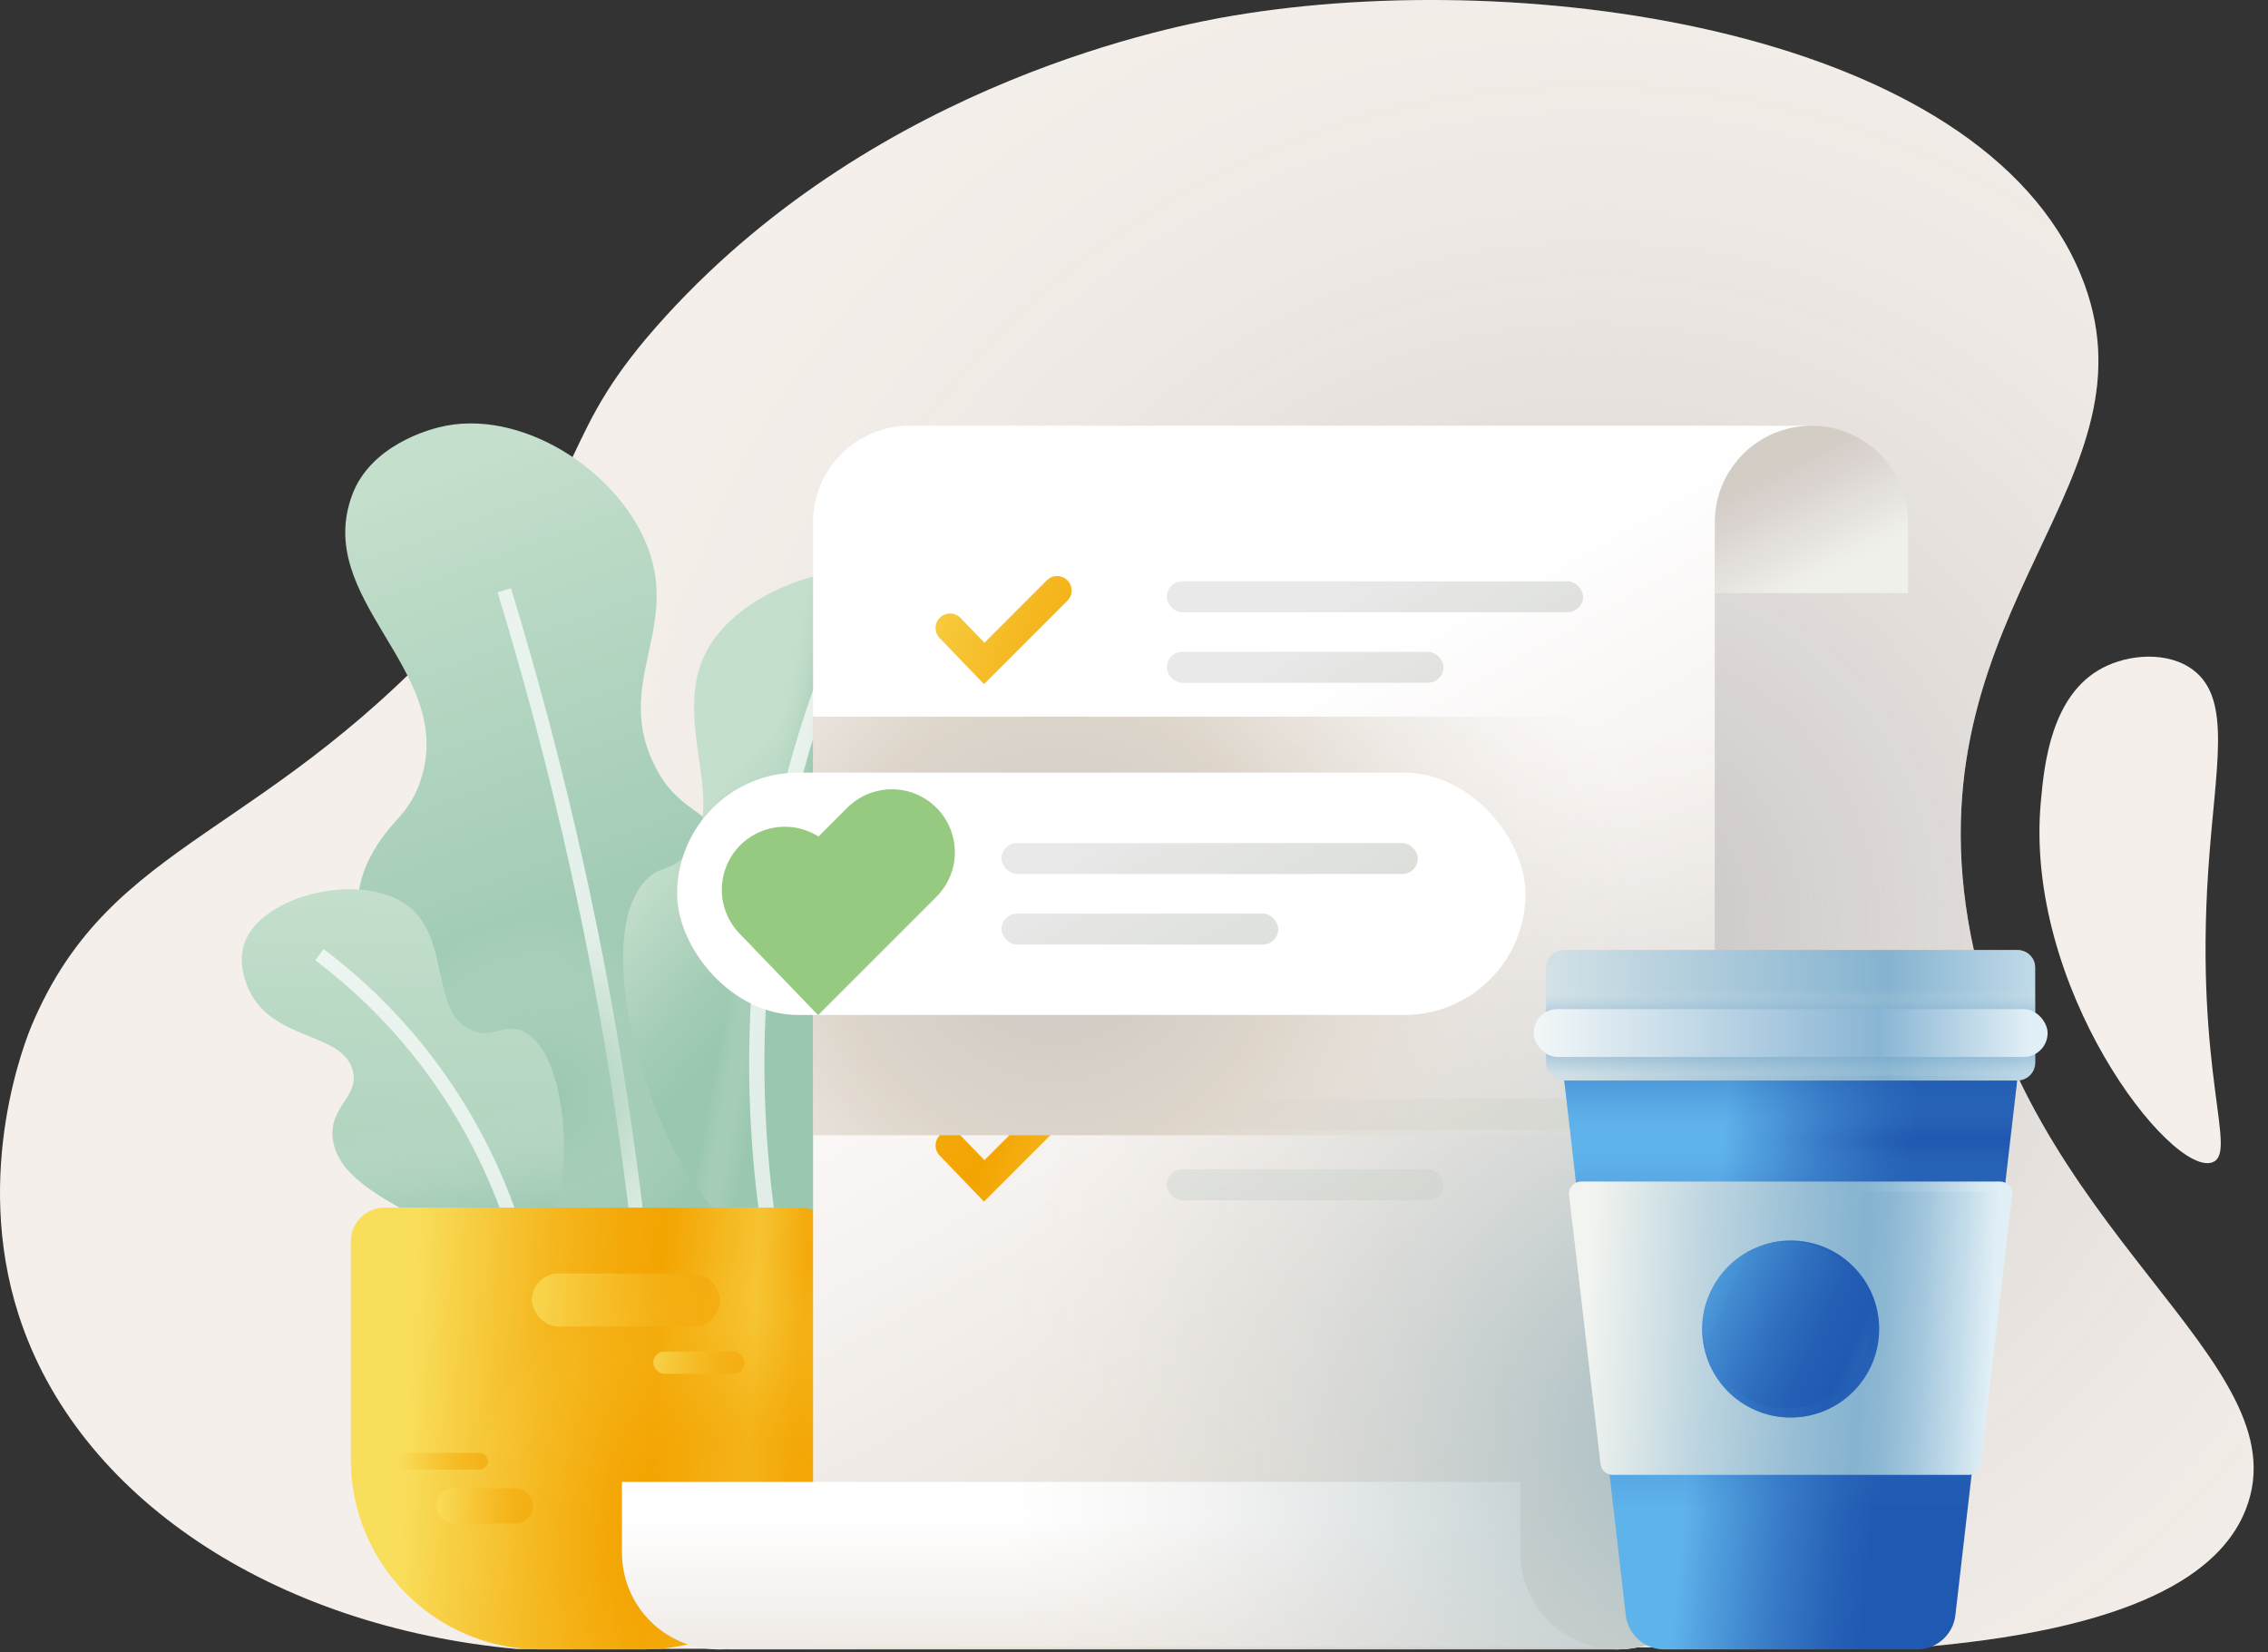 <svg xmlns="http://www.w3.org/2000/svg" width="162" height="118" viewBox="0 0 162 118">
    <rect x="0" y="0" width="162" height="118" fill="#333333" stroke="none"/>
    <defs>
        <linearGradient id="l1enwhjf3b" x1="38.804%" x2="55.622%" y1="5.696%" y2="85.042%">
            <stop offset="0%" stop-color="#C4DFCC"/>
            <stop offset="17%" stop-color="#BBDAC6"/>
            <stop offset="68%" stop-color="#A3CCB6"/>
            <stop offset="100%" stop-color="#9AC7B0"/>
        </linearGradient>
        <linearGradient id="xxpj8lk58d" x1="41.581%" x2="58.626%" y1="32.476%" y2="59.04%">
            <stop offset="0%" stop-color="#C4DFCC"/>
            <stop offset="17%" stop-color="#BBDAC6"/>
            <stop offset="68%" stop-color="#A3CCB6"/>
            <stop offset="100%" stop-color="#9AC7B0"/>
        </linearGradient>
        <linearGradient id="jlpslwgtte" x1="55.782%" x2="45.078%" y1="51.136%" y2="47.648%">
            <stop offset="0%" stop-color="#9AC7B0"/>
            <stop offset="13%" stop-color="#9EC9B3" stop-opacity=".9"/>
            <stop offset="40%" stop-color="#A9CFBA" stop-opacity=".65"/>
            <stop offset="78%" stop-color="#BAD9C5" stop-opacity=".25"/>
            <stop offset="100%" stop-color="#C4DFCC" stop-opacity="0"/>
        </linearGradient>
        <linearGradient id="2p2j67ojwf" x1="51.266%" x2="45.765%" y1="5.462%" y2="176.304%">
            <stop offset="0%" stop-color="#C4DFCC"/>
            <stop offset="17%" stop-color="#BBDAC6"/>
            <stop offset="68%" stop-color="#A3CCB6"/>
            <stop offset="100%" stop-color="#9AC7B0"/>
        </linearGradient>
        <linearGradient id="hwowy11vmg" x1="57.412%" x2="53.069%" y1="95.299%" y2="64.312%">
            <stop offset="0%" stop-color="#9AC7B0"/>
            <stop offset="13%" stop-color="#9EC9B3" stop-opacity=".9"/>
            <stop offset="40%" stop-color="#A9CFBA" stop-opacity=".65"/>
            <stop offset="78%" stop-color="#BAD9C5" stop-opacity=".25"/>
            <stop offset="100%" stop-color="#C4DFCC" stop-opacity="0"/>
        </linearGradient>
        <linearGradient id="30ygk78byh" x1="2.741%" x2="92.289%" y1="46.948%" y2="51.288%">
            <stop offset="10%" stop-color="#F9DE5B"/>
            <stop offset="22%" stop-color="#F7CE43"/>
            <stop offset="41%" stop-color="#F5B71F"/>
            <stop offset="57%" stop-color="#F4A909"/>
            <stop offset="67%" stop-color="#F3A401"/>
            <stop offset="89%" stop-color="#F6C331"/>
            <stop offset="100%" stop-color="#F4AA0B"/>
        </linearGradient>
        <linearGradient id="mtv5hfbdvj" x1="4.626%" x2="92.049%" y1="49.323%" y2="50.628%">
            <stop offset="0%" stop-color="#F9DE5B"/>
            <stop offset="13%" stop-color="#F8D54D"/>
            <stop offset="50%" stop-color="#F6BE29"/>
            <stop offset="80%" stop-color="#F5AF13"/>
            <stop offset="100%" stop-color="#F4AA0B"/>
        </linearGradient>
        <linearGradient id="in14oxg8yk" x1="4.619%" x2="92.066%" y1="49.408%" y2="50.54%">
            <stop offset="0%" stop-color="#F9DE5B"/>
            <stop offset="13%" stop-color="#F8D54D"/>
            <stop offset="50%" stop-color="#F6BE29"/>
            <stop offset="80%" stop-color="#F5AF13"/>
            <stop offset="100%" stop-color="#F4AA0B"/>
        </linearGradient>
        <linearGradient id="vz0etj9ksl" x1="4.641%" x2="92.073%" y1="49.573%" y2="50.392%">
            <stop offset="0%" stop-color="#F9DE5B"/>
            <stop offset="13%" stop-color="#F8D54D"/>
            <stop offset="50%" stop-color="#F6BE29"/>
            <stop offset="80%" stop-color="#F5AF13"/>
            <stop offset="100%" stop-color="#F4AA0B"/>
        </linearGradient>
        <linearGradient id="lwwtkkpgmm" x1="4.651%" x2="92.06%" y1="49.126%" y2="50.813%">
            <stop offset="0%" stop-color="#F9DE5B"/>
            <stop offset="13%" stop-color="#F8D54D"/>
            <stop offset="50%" stop-color="#F6BE29"/>
            <stop offset="80%" stop-color="#F5AF13"/>
            <stop offset="100%" stop-color="#F4AA0B"/>
        </linearGradient>
        <linearGradient id="wss2w5z5cn" x1="22.917%" x2="61.817%" y1="21.097%" y2="86.183%">
            <stop offset="12%" stop-color="#D3CDC6"/>
            <stop offset="28%" stop-color="#D8D1CD"/>
            <stop offset="100%" stop-color="#F0F0EA"/>
        </linearGradient>
        <linearGradient id="eeazmyb4so" x1="76.815%" x2="38.787%" y1="102.337%" y2="28.123%">
            <stop offset="1%" stop-color="#DED6CB"/>
            <stop offset="83%" stop-color="#FAF7F6"/>
            <stop offset="100%" stop-color="#FFF"/>
        </linearGradient>
        <linearGradient id="xazhvb30dp" x1="49.993%" x2="49.993%" y1="130.659%" y2="21.514%">
            <stop offset="0%" stop-color="#E8E1DB"/>
            <stop offset="100%" stop-color="#FFF"/>
        </linearGradient>
        <linearGradient id="5ga0hr26sr" x1="-94.498%" x2="302.709%" y1="-.463%" y2="126.376%">
            <stop offset="10%" stop-color="#F9DE5B"/>
            <stop offset="22%" stop-color="#F7CE43"/>
            <stop offset="41%" stop-color="#F5B71F"/>
            <stop offset="57%" stop-color="#F4A909"/>
            <stop offset="67%" stop-color="#F3A401"/>
            <stop offset="89%" stop-color="#F6C331"/>
            <stop offset="100%" stop-color="#F4AA0B"/>
        </linearGradient>
        <linearGradient id="20r4cz21ks" x1="29.922%" x2="130.115%" y1="47.406%" y2="60.352%">
            <stop offset="1%" stop-color="#E4E4E4"/>
            <stop offset="100%" stop-color="#D3D7D0"/>
        </linearGradient>
        <linearGradient id="p55ntbriit" x1="15.045%" x2="165.755%" y1="43.206%" y2="72.497%">
            <stop offset="1%" stop-color="#E4E4E4"/>
            <stop offset="100%" stop-color="#D3D7D0"/>
        </linearGradient>
        <linearGradient id="qj1pmbvj4u" x1="-226.12%" x2="171.111%" y1="-42.486%" y2="84.353%">
            <stop offset="10%" stop-color="#F9DE5B"/>
            <stop offset="22%" stop-color="#F7CE43"/>
            <stop offset="41%" stop-color="#F5B71F"/>
            <stop offset="57%" stop-color="#F4A909"/>
            <stop offset="67%" stop-color="#F3A401"/>
            <stop offset="89%" stop-color="#F6C331"/>
            <stop offset="100%" stop-color="#F4AA0B"/>
        </linearGradient>
        <linearGradient id="bpxi7yc85v" x1="-23.78%" x2="76.414%" y1="40.467%" y2="53.412%">
            <stop offset="1%" stop-color="#E4E4E4"/>
            <stop offset="100%" stop-color="#D3D7D0"/>
        </linearGradient>
        <linearGradient id="xl84k6e5mw" x1="-65.732%" x2="84.978%" y1="27.507%" y2="56.797%">
            <stop offset="1%" stop-color="#E4E4E4"/>
            <stop offset="100%" stop-color="#D3D7D0"/>
        </linearGradient>
        <linearGradient id="u3l5diyiay" x1="3.063%" x2="103.257%" y1="43.936%" y2="56.882%">
            <stop offset="1%" stop-color="#E4E4E4"/>
            <stop offset="100%" stop-color="#D3D7D0"/>
        </linearGradient>
        <linearGradient id="vxcewjl2lz" x1="-25.355%" x2="125.355%" y1="35.356%" y2="64.646%">
            <stop offset="1%" stop-color="#E4E4E4"/>
            <stop offset="100%" stop-color="#D3D7D0"/>
        </linearGradient>
        <linearGradient id="wz0l9q574A" x1="27.557%" x2="71.796%" y1="45.939%" y2="52.232%">
            <stop offset="10%" stop-color="#5FB3EB"/>
            <stop offset="22%" stop-color="#54A3E1"/>
            <stop offset="56%" stop-color="#387BC7"/>
            <stop offset="84%" stop-color="#2662B7"/>
            <stop offset="100%" stop-color="#2059B1"/>
        </linearGradient>
        <linearGradient id="w1s8wicygB" x1="49.996%" x2="49.996%" y1="-.3%" y2="99.418%">
            <stop offset="0%" stop-color="#5FB3EB" stop-opacity="0"/>
            <stop offset="0%" stop-color="#5EB1EA" stop-opacity=".02"/>
            <stop offset="4%" stop-color="#4F9DDD" stop-opacity=".25"/>
            <stop offset="8%" stop-color="#438AD1" stop-opacity=".45"/>
            <stop offset="12%" stop-color="#387BC7" stop-opacity=".62"/>
            <stop offset="17%" stop-color="#2F6FBF" stop-opacity=".76"/>
            <stop offset="22%" stop-color="#2865B9" stop-opacity=".87"/>
            <stop offset="28%" stop-color="#245EB4" stop-opacity=".94"/>
            <stop offset="36%" stop-color="#215AB2" stop-opacity=".99"/>
            <stop offset="51%" stop-color="#2059B1"/>
            <stop offset="62%" stop-color="#205AB1" stop-opacity=".98"/>
            <stop offset="69%" stop-color="#225BB2" stop-opacity=".93"/>
            <stop offset="76%" stop-color="#245EB4" stop-opacity=".84"/>
            <stop offset="82%" stop-color="#2763B7" stop-opacity=".72"/>
            <stop offset="87%" stop-color="#2B68BB" stop-opacity=".56"/>
            <stop offset="92%" stop-color="#2F6FBF" stop-opacity=".36"/>
            <stop offset="98%" stop-color="#3577C4" stop-opacity=".13"/>
            <stop offset="100%" stop-color="#387CC7" stop-opacity="0"/>
        </linearGradient>
        <linearGradient id="g5bfx9v1sC" x1="49.997%" x2="49.997%" y1="16.393%" y2="44.074%">
            <stop offset="0%" stop-color="#2059B1"/>
            <stop offset="12%" stop-color="#225CB3" stop-opacity=".97"/>
            <stop offset="28%" stop-color="#2864B8" stop-opacity=".88"/>
            <stop offset="45%" stop-color="#3172C1" stop-opacity=".72"/>
            <stop offset="64%" stop-color="#3F85CD" stop-opacity=".51"/>
            <stop offset="84%" stop-color="#509DDD" stop-opacity=".24"/>
            <stop offset="100%" stop-color="#5FB3EB" stop-opacity="0"/>
        </linearGradient>
        <linearGradient id="ombnundevD" x1="-29.42%" x2="116.412%" y1="49.988%" y2="49.988%">
            <stop offset="1%" stop-color="#F2F4EF"/>
            <stop offset="68%" stop-color="#85B3D0"/>
            <stop offset="100%" stop-color="#E1EFF6"/>
        </linearGradient>
        <linearGradient id="wi5pwezuhE" x1="-29.39%" x2="116.388%" y1="50%" y2="50%">
            <stop offset="1%" stop-color="#F2F4EF"/>
            <stop offset="68%" stop-color="#85B3D0"/>
            <stop offset="100%" stop-color="#E1EFF6"/>
        </linearGradient>
        <linearGradient id="7wj2lc86aF" x1="50.007%" x2="50.007%" y1="-.41%" y2="102.163%">
            <stop offset="1%" stop-color="#F2F4EF" stop-opacity="0"/>
            <stop offset="5%" stop-color="#D5E3E7" stop-opacity=".2"/>
            <stop offset="10%" stop-color="#B7D0DE" stop-opacity=".41"/>
            <stop offset="16%" stop-color="#9DC1D7" stop-opacity=".59"/>
            <stop offset="21%" stop-color="#88B4D1" stop-opacity=".74"/>
            <stop offset="28%" stop-color="#78AACD" stop-opacity=".86"/>
            <stop offset="34%" stop-color="#6CA3CA" stop-opacity=".94"/>
            <stop offset="41%" stop-color="#659FC8" stop-opacity=".98"/>
            <stop offset="51%" stop-color="#639EC7"/>
            <stop offset="65%" stop-color="#659FC7" stop-opacity=".99"/>
            <stop offset="72%" stop-color="#6AA2C9" stop-opacity=".95"/>
            <stop offset="78%" stop-color="#74A8CC" stop-opacity=".88"/>
            <stop offset="82%" stop-color="#82B0D0" stop-opacity=".78"/>
            <stop offset="87%" stop-color="#95BBD5" stop-opacity=".66"/>
            <stop offset="91%" stop-color="#ABC8DB" stop-opacity=".5"/>
            <stop offset="95%" stop-color="#C6D8E2" stop-opacity=".32"/>
            <stop offset="98%" stop-color="#E4E9EB" stop-opacity=".11"/>
            <stop offset="100%" stop-color="#F4F3EF" stop-opacity="0"/>
        </linearGradient>
        <linearGradient id="zq6fo46arG" x1="3.056%" x2="95.338%" y1="48.217%" y2="51.447%">
            <stop offset="1%" stop-color="#F2F4EF"/>
            <stop offset="27%" stop-color="#C1D7E1"/>
            <stop offset="54%" stop-color="#96BDD5"/>
            <stop offset="68%" stop-color="#85B3D0"/>
            <stop offset="74%" stop-color="#8DB8D3"/>
            <stop offset="82%" stop-color="#A1C5DC"/>
            <stop offset="92%" stop-color="#C3DCEA"/>
            <stop offset="100%" stop-color="#E1EFF6"/>
        </linearGradient>
        <linearGradient id="coiitlk25H" x1="3.064%" x2="90.466%" y1="48.269%" y2="51.312%">
            <stop offset="1%" stop-color="#F2F4EF"/>
            <stop offset="68%" stop-color="#85B3D0"/>
            <stop offset="100%" stop-color="#E1EFF6"/>
        </linearGradient>
        <linearGradient id="y11gcd12nI" x1="-.752%" x2="96.51%" y1="50.067%" y2="50.067%">
            <stop offset="1%" stop-color="#F2F7F8"/>
            <stop offset="70%" stop-color="#89B5D4"/>
            <stop offset="100%" stop-color="#E1EFF6"/>
        </linearGradient>
        <linearGradient id="82rxclaz8J" x1="-30.397%" x2="135.548%" y1="13.688%" y2="88.606%">
            <stop offset="10%" stop-color="#5FB3EB"/>
            <stop offset="12%" stop-color="#5CAFE8"/>
            <stop offset="28%" stop-color="#428AD0"/>
            <stop offset="44%" stop-color="#2F6FBF"/>
            <stop offset="57%" stop-color="#245FB5"/>
            <stop offset="68%" stop-color="#2059B1"/>
            <stop offset="86%" stop-color="#387CC7"/>
            <stop offset="90%" stop-color="#3375C3"/>
            <stop offset="95%" stop-color="#2662B7"/>
            <stop offset="100%" stop-color="#164BA8"/>
        </linearGradient>
        <linearGradient id="kupj06ypoK" x1="-67.701%" x2="184.114%" y1="49.976%" y2="49.976%">
            <stop offset="10%" stop-color="#5FB3EB"/>
            <stop offset="12%" stop-color="#5CAFE8"/>
            <stop offset="28%" stop-color="#428AD0"/>
            <stop offset="44%" stop-color="#2F6FBF"/>
            <stop offset="57%" stop-color="#245FB5"/>
            <stop offset="68%" stop-color="#2059B1"/>
            <stop offset="86%" stop-color="#387CC7"/>
            <stop offset="90%" stop-color="#3375C3"/>
            <stop offset="95%" stop-color="#2662B7"/>
            <stop offset="100%" stop-color="#164BA8"/>
        </linearGradient>
        <radialGradient id="gpw9popr0a" cx="69.538%" cy="56.674%" r="62.565%" fx="69.538%" fy="56.674%" gradientTransform="matrix(.732 0 0 1 .187 0)">
            <stop offset="1%" stop-color="#B2B1B4"/>
            <stop offset="100%" stop-color="#E8E1DB" stop-opacity="0"/>
        </radialGradient>
        <radialGradient id="aqkulzbl8c" cx="48.665%" cy="49.927%" r="49.905%" fx="48.665%" fy="49.927%" gradientTransform="matrix(1 0 0 .663 0 .168)">
            <stop offset="0%" stop-color="#9AC7B0"/>
            <stop offset="13%" stop-color="#9EC9B3" stop-opacity=".9"/>
            <stop offset="40%" stop-color="#A9CFBA" stop-opacity=".65"/>
            <stop offset="78%" stop-color="#BAD9C5" stop-opacity=".25"/>
            <stop offset="100%" stop-color="#C4DFCC" stop-opacity="0"/>
        </radialGradient>
        <radialGradient id="0muu3gt5ri" cx="79.456%" cy="75.007%" r="70.904%" fx="79.456%" fy="75.007%" gradientTransform="matrix(.915 0 0 1 .067 0)">
            <stop offset="33%" stop-color="#F3A401"/>
            <stop offset="38%" stop-color="#F3A604" stop-opacity=".97"/>
            <stop offset="46%" stop-color="#F4AB0C" stop-opacity=".88"/>
            <stop offset="56%" stop-color="#F5B41A" stop-opacity=".73"/>
            <stop offset="67%" stop-color="#F6C02C" stop-opacity=".52"/>
            <stop offset="79%" stop-color="#F7CF43" stop-opacity=".26"/>
            <stop offset="90%" stop-color="#F9DE5B" stop-opacity="0"/>
        </radialGradient>
        <radialGradient id="86yg328h1q" cx="84.787%" cy="82.985%" r="58.46%" fx="84.787%" fy="82.985%" gradientTransform="matrix(.015 -1 .951 .016 .046 1.664)">
            <stop offset="1%" stop-color="#A2BBC3"/>
            <stop offset="100%" stop-color="#E8E1DB" stop-opacity="0"/>
        </radialGradient>
        <radialGradient id="f5804u2d6x" cx="29.663%" cy="50.403%" r="136.695%" fx="29.663%" fy="50.403%" gradientTransform="matrix(.512 0 0 1 .145 0)">
            <stop offset="1%" stop-color="#CBC7C3"/>
            <stop offset="41%" stop-color="#DED6CB"/>
            <stop offset="41%" stop-color="#DED6CB" stop-opacity=".99"/>
            <stop offset="71%" stop-color="#E3DCD4" stop-opacity=".46"/>
            <stop offset="91%" stop-color="#E7E0D9" stop-opacity=".13"/>
            <stop offset="100%" stop-color="#E8E1DB" stop-opacity="0"/>
        </radialGradient>
    </defs>
    <g fill="none" fill-rule="evenodd">
        <g>
            <g transform="translate(-107 -263) translate(107 263)">
                <path fill="#F4EFEA" fill-rule="nonzero" d="M1.33 93.917c-3.301-10.266.533-19.72.94-20.688C7.99 59.676 19.168 60.035 33.633 43.474c9.093-10.406 5.949-12.152 13.937-20.907C62.963 5.702 84.116 1.785 88.054 1.122c21.23-3.58 53.408 1.095 60.57 18.499 6.048 14.675-11.804 23.554-8.05 46.102 3.715 22.241 24.019 31.456 19.837 42.094-1.518 3.871-6.528 8.407-23.09 9.826l-100.364.148C19.485 116.199 5.502 106.904 1.33 93.917z"/>
                <path fill="url(#gpw9popr0a)" fill-rule="nonzero" d="M1.33 93.917c-3.301-10.266.533-19.72.94-20.688C7.99 59.676 19.168 60.035 33.633 43.474c9.093-10.406 5.949-12.152 13.937-20.907C62.963 5.702 84.116 1.785 88.054 1.122c21.23-3.58 53.408 1.095 60.57 18.499 6.048 14.675-11.804 23.554-8.05 46.102 3.715 22.241 24.019 31.456 19.837 42.094-1.518 3.871-6.528 8.407-23.09 9.826l-100.364.148C19.485 116.199 5.502 106.904 1.33 93.917z" opacity=".7" style="mix-blend-mode:multiply"/>
                <path fill="url(#l1enwhjf3b)" fill-rule="nonzero" d="M55.276 77.977c-.028-2.611.86-10.49-2.728-16.856-2.07-3.68-3.99-2.917-5.75-6.365-2.99-5.877 1.745-9.739-.543-15.694-2.112-5.49-9.144-10.013-14.929-8.534-.74.189-4.83 1.293-6.153 4.78-2.827 7.45 7.078 12.403 5.008 19.966-.844 3.08-2.3 3.123-3.782 6.033-4.115 8.159 6.724 20.677 10.291 23.88 3.632 3.255 13.466 2.761 14.917 2.35 3.326-.93 3.697-6.8 3.669-9.56z"/>
                <path stroke="#FFF" d="M36.019 42.165c1.863 6.086 3.634 12.672 5.198 19.726 1.951 8.815 3.437 17.726 4.451 26.696" opacity=".7"/>
                <ellipse fill="url(#aqkulzbl8c)" fill-rule="nonzero" style="mix-blend-mode:multiply" cx="39.281" cy="78.179" rx="12.472" ry="18.809" transform="rotate(-30 39.28 78.179)"/>
                <path fill="url(#xxpj8lk58d)" fill-rule="nonzero" d="M54.855 88.617c1.343-.011 2.43-1.244 4.6-3.708 2.738-3.112 9.431-10.719 7.26-17.217-1.254-3.747-4.17-3.275-4.578-6.41-.611-4.704 5.818-6.827 6.075-13.507.04-1.003.152-3.899-1.656-5.58-3.567-3.322-13.495-.907-16.182 4.499-2.493 5.028 1.983 11.213-1.57 14.558-1.029.97-1.567.603-2.494 1.449-5.298 4.84 2.171 25.978 8.545 25.916z"/>
                <path fill="url(#jlpslwgtte)" fill-rule="nonzero" d="M54.855 88.617c1.343-.011 2.43-1.244 4.6-3.708 2.738-3.112 9.431-10.719 7.26-17.217-1.254-3.747-4.17-3.275-4.578-6.41-.611-4.704 5.818-6.827 6.075-13.507.04-1.003.152-3.899-1.656-5.58-3.567-3.322-13.495-.907-16.182 4.499-2.493 5.028 1.983 11.213-1.57 14.558-1.029.97-1.567.603-2.494 1.449-5.298 4.84 2.171 25.978 8.545 25.916z" style="mix-blend-mode:multiply"/>
                <path fill="url(#2p2j67ojwf)" fill-rule="nonzero" d="M37.518 89.627c-.443.166-1.205.389-3.91-.867-6.44-2.99-9.474-4.738-9.833-7.386-.32-2.335 1.983-3.078 1.403-4.985-.819-2.686-5.636-2.028-7.36-5.617-.23-.46-.863-1.964-.35-3.418 1.228-3.47 8.494-5.168 11.742-2.599 2.993 2.388 1.51 7.632 4.513 8.851 1.484.598 2.257-.522 3.572.037 3.936 1.66 3.952 14.592.223 15.984z"/>
                <path fill="url(#hwowy11vmg)" fill-rule="nonzero" d="M37.518 89.627c-.443.166-1.205.389-3.91-.867-6.44-2.99-9.474-4.738-9.833-7.386-.32-2.335 1.983-3.078 1.403-4.985-.819-2.686-5.636-2.028-7.36-5.617-.23-.46-.863-1.964-.35-3.418 1.228-3.47 8.494-5.168 11.742-2.599 2.993 2.388 1.51 7.632 4.513 8.851 1.484.598 2.257-.522 3.572.037 3.936 1.66 3.952 14.592.223 15.984z" style="mix-blend-mode:multiply"/>
                <path stroke="#FFF" d="M22.818 68.19c2.6 1.959 4.949 4.23 6.995 6.762 3.201 3.975 5.614 8.525 7.11 13.405" opacity=".7"/>
                <path stroke="#FFF" stroke-width="1.09" d="M59.428 47.198c-5.313 13.725-6.72 28.654-4.065 43.13" opacity=".7"/>
                <path fill="url(#30ygk78byh)" fill-rule="nonzero" d="M27.474 86.257h29.649c1.336 0 2.42 1.084 2.42 2.42v15.589c0 3.593-1.428 7.04-3.969 9.581-2.541 2.541-5.988 3.969-9.582 3.969H38.61c-7.484 0-13.55-6.067-13.55-13.55V88.675c0-1.334 1.08-2.415 2.415-2.418z"/>
                <path fill="url(#0muu3gt5ri)" fill-rule="nonzero" d="M27.474 86.257h29.649c1.336 0 2.42 1.084 2.42 2.42v15.589c0 3.593-1.428 7.04-3.969 9.581-2.541 2.541-5.988 3.969-9.582 3.969H38.61c-7.484 0-13.55-6.067-13.55-13.55V88.675c0-1.334 1.08-2.415 2.415-2.418z" opacity=".5" style="mix-blend-mode:multiply"/>
                <g fill-rule="nonzero" opacity=".7" transform="translate(28.062 90.858)">
                    <rect fill="url(#mtv5hfbdvj)" style="mix-blend-mode:multiply" width="13.424" height="3.786" x="9.932" y=".106" rx="1.893"/>
                    <rect fill="url(#in14oxg8yk)" style="mix-blend-mode:multiply" width="6.523" height="1.599" x="18.602" y="5.677" rx=".799"/>
                    <rect fill="url(#vz0etj9ksl)" style="mix-blend-mode:multiply" width="6.79" height="1.198" x=".002" y="12.918" rx=".599"/>
                    <rect fill="url(#lwwtkkpgmm)" style="mix-blend-mode:multiply" width="6.924" height="2.53" x="3.089" y="15.439" rx="1.265"/>
                </g>
                <path fill="url(#wss2w5z5cn)" fill-rule="nonzero" d="M136.293 37.307v5.06h-13.8v-5.06c0-3.811 3.089-6.9 6.9-6.9 3.811 0 6.9 3.089 6.9 6.9z"/>
                <path fill="url(#eeazmyb4so)" fill-rule="nonzero" d="M122.48 30.404H64.977c-3.811 0-6.9 3.09-6.9 6.9V110.914c0 3.811-3.09 6.9-6.901 6.9h64.403c3.811 0 6.9-3.089 6.9-6.9v-.701-72.905c0-3.811 3.09-6.9 6.901-6.9l-6.898-.003z"/>
                <path fill="#DFD4C1" fill-rule="nonzero" d="M116.972 117.657c-.482.107-.974.16-1.468.159-.494 0-.987-.053-1.47-.159h2.938z"/>
                <path fill="url(#xazhvb30dp)" fill-rule="nonzero" d="M114.034 117.657c-3.171-.69-5.433-3.498-5.433-6.744v-5.06H44.426v5.06c0 2.09.945 4.067 2.573 5.378 1.627 1.31 3.76 1.813 5.802 1.366h61.233z"/>
                <path fill="url(#86yg328h1q)" fill-rule="nonzero" d="M136.293 37.305v5.06h-13.8V110.911c0 1.83-.728 3.585-2.022 4.88-1.294 1.293-3.05 2.02-4.88 2.02H51.24c-3.78-.042-6.822-3.12-6.822-6.9v-5.06h13.642V38.378v-1.063c0-3.811 3.09-6.9 6.9-6.9h64.406c3.811 0 6.9 3.089 6.9 6.9l.028-.011z" style="mix-blend-mode:multiply"/>
                <path fill="#F4EFEA" fill-rule="nonzero" d="M158.04 83.02c1.826-.69-1.286-6.352-.304-20.908.497-7.342 1.709-12.115-1.06-14.24-1.806-1.38-4.645-1.15-6.515-.152-3.632 1.914-4.14 6.873-4.37 9.362-1.339 13.403 9.32 27.04 12.248 25.939z"/>
                <path fill="url(#5ga0hr26sr)" fill-rule="nonzero" d="M70.287 48.865l-3.17-3.289c-.256-.266-.352-.65-.25-1.005.103-.355.387-.63.746-.719.359-.089.738.02.995.286l1.707 1.772 4.462-4.463c.262-.261.643-.363 1-.267.357.096.636.375.732.733.095.357-.007.738-.269 1l-5.953 5.952z"/>
                <rect fill="url(#20r4cz21ks)" fill-rule="nonzero" opacity=".8" style="mix-blend-mode:multiply" width="29.735" height="2.208" x="83.341" y="41.523" rx="1.104"/>
                <rect fill="url(#p55ntbriit)" fill-rule="nonzero" opacity=".8" style="mix-blend-mode:multiply" width="19.768" height="2.208" x="83.341" y="46.563" rx="1.104"/>
                <path fill="url(#qj1pmbvj4u)" fill-rule="nonzero" d="M70.287 85.827l-3.17-3.29c-.256-.265-.352-.648-.25-1.004.103-.355.387-.63.746-.719.359-.089.738.02.995.286l1.707 1.771 4.462-4.462c.262-.261.643-.363 1-.267.357.096.636.375.732.732.095.358-.007.739-.269 1l-5.953 5.953z"/>
                <rect fill="url(#bpxi7yc85v)" fill-rule="nonzero" opacity=".8" style="mix-blend-mode:multiply" width="29.735" height="2.208" x="83.341" y="78.485" rx="1.104"/>
                <rect fill="url(#xl84k6e5mw)" fill-rule="nonzero" opacity=".8" style="mix-blend-mode:multiply" width="19.768" height="2.208" x="83.341" y="83.525" rx="1.104"/>
                <path fill="url(#f5804u2d6x)" fill-rule="nonzero" d="M116.512 54.867v22.541c.016.96-.35 1.889-1.018 2.579-.667.69-1.582 1.087-2.543 1.102h-54.89V51.186h54.89c.96.015 1.876.412 2.543 1.102.668.69 1.034 1.618 1.018 2.579z" style="mix-blend-mode:multiply"/>
                <rect width="60.594" height="17.314" x="48.368" y="55.186" fill="#FFF" fill-rule="nonzero" rx="8.657"/>
                <path stroke="#97CA81" stroke-linecap="round" stroke-width="9" d="M63.704 60.877L58.496 66.085 56.058 63.554"/>
                <rect fill="url(#u3l5diyiay)" fill-rule="nonzero" opacity=".8" style="mix-blend-mode:multiply" width="29.735" height="2.208" x="71.538" y="60.219" rx="1.104"/>
                <rect fill="url(#vxcewjl2lz)" fill-rule="nonzero" opacity=".8" style="mix-blend-mode:multiply" width="19.768" height="2.208" x="71.538" y="65.259" rx="1.104"/>
                <path fill="url(#wz0l9q574A)" fill-rule="nonzero" d="M144.733 71.536l-1.187 10.296-.097.823-2.824 24.437-.095.824-.86 7.453c-.159 1.395-1.34 2.448-2.744 2.447h-18.04c-1.41.01-2.6-1.046-2.76-2.447l-.859-7.453-.096-.824-2.811-24.448-.094-.824-1.187-10.284h33.654z"/>
                <path fill="url(#w1s8wicygB)" fill-rule="nonzero" opacity=".4" style="mix-blend-mode:multiply" d="M143.546 81.82L143.449 82.644 140.625 107.092 140.53 107.916 115.279 107.916 115.182 107.092 112.36 82.644 112.266 81.82z"/>
                <path fill="url(#g5bfx9v1sC)" fill-rule="nonzero" opacity=".4" style="mix-blend-mode:multiply" d="M144.733 71.525L142.193 93.512 113.616 93.512 111.079 71.525z"/>
                <path fill="url(#ombnundevD)" fill-rule="nonzero" d="M145.372 69.12v6.803c.002.101-.012.203-.039.3-.142.56-.643.955-1.221.96h-32.433c-.298-.003-.586-.113-.81-.31-.198-.169-.337-.396-.398-.65-.027-.097-.04-.199-.039-.3V69.12c.003-.695.566-1.258 1.26-1.26h32.434c.69.01 1.244.57 1.246 1.26z"/>
                <path fill="url(#wi5pwezuhE)" fill-rule="nonzero" d="M145.347 68.84c-.24-.283-.59-.446-.961-.446h-32.433c-.695.003-1.258.565-1.26 1.26v6.802c-.002.094.01.188.034.279-.128-.147-.218-.322-.262-.511-.028-.098-.04-.2-.04-.301V69.12c.003-.695.566-1.258 1.261-1.26h32.433c.587 0 1.096.407 1.228.98z" opacity=".5" style="mix-blend-mode:screen"/>
                <path fill="url(#7wj2lc86aF)" fill-rule="nonzero" d="M145.372 70.706v5.217c.002.101-.012.203-.039.3-.06.254-.201.481-.4.65h-34.064c-.198-.169-.337-.396-.398-.65-.027-.097-.04-.199-.039-.3v-5.217h34.94z" opacity=".4" style="mix-blend-mode:multiply"/>
                <path fill="url(#zq6fo46arG)" fill-rule="nonzero" d="M140.62 105.349h-25.43c-.442 0-.813-.33-.863-.768l-2.245-19.21c-.03-.245.048-.492.213-.677.165-.185.401-.291.65-.29h29.92c.248-.001.484.105.649.29.165.185.243.432.214.678l-2.245 19.209c-.05.438-.422.768-.863.768z"/>
                <path fill="url(#coiitlk25H)" fill-rule="nonzero" d="M112.45 86.099l2.229 19.077c-.197-.142-.325-.36-.352-.602l-2.245-19.21c-.03-.245.047-.493.212-.678.165-.185.402-.29.65-.29h29.921c.234 0 .459.094.622.262.164.168.252.394.245.629-.145-.103-.319-.158-.497-.157H113.31c-.248 0-.483.106-.647.291-.165.185-.242.432-.213.678z" opacity=".4" style="mix-blend-mode:screen"/>
                <rect width="36.707" height="3.418" x="109.551" y="72.079" fill="url(#y11gcd12nI)" fill-rule="nonzero" rx="1.709"/>
                <circle cx="127.905" cy="94.931" r="6.319" fill="url(#82rxclaz8J)" fill-rule="nonzero"/>
                <path fill="url(#kupj06ypoK)" fill-rule="nonzero" d="M134.223 94.929c.004 2.508-1.476 4.78-3.77 5.792-2.294 1.012-4.97.572-6.82-1.122-1.849-1.693-2.522-4.32-1.716-6.694-.17.564-.257 1.15-.257 1.739 0 3.29 2.666 5.957 5.956 5.957 3.29 0 5.958-2.666 5.959-5.956 0-3.29-2.666-5.957-5.956-5.959-.589 0-1.175.088-1.739.258 1.928-.653 4.053-.337 5.707.849s2.636 3.096 2.636 5.131v.005z" opacity=".5" style="mix-blend-mode:multiply"/>
            </g>
        </g>
    </g>
</svg>
